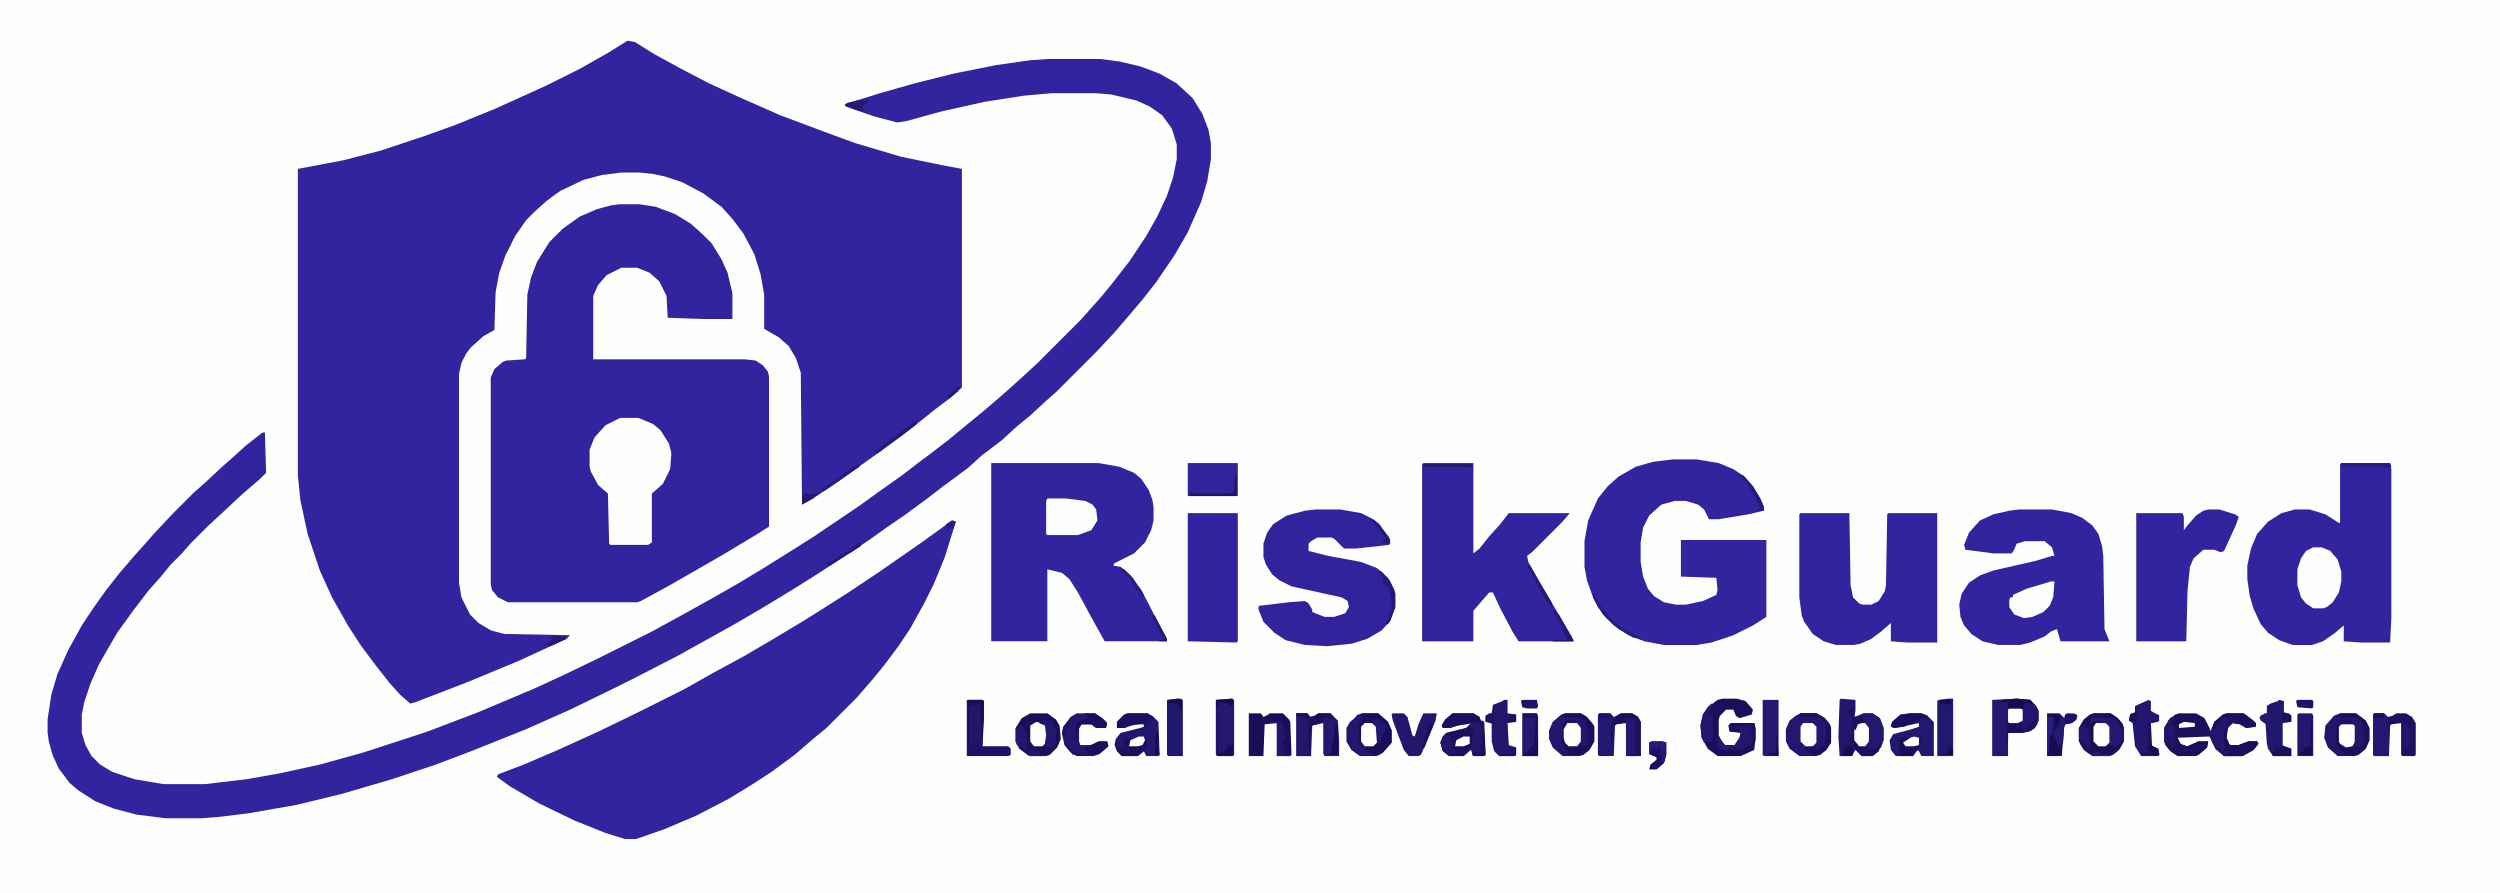 <?xml version="1.0" encoding="UTF-8"?>
<svg version="1.1" viewBox="0 0 2048 731" width="529" height="189" xmlns="http://www.w3.org/2000/svg">
<path transform="translate(0)" d="m0 0h2048v731h-2048z" fill="#FEFEFD"/>
<path transform="translate(514,33)" d="m0 0 6 1 16 10 22 12 23 12 24 11 34 15 40 15 22 8 37 11 34 7 16 3v179l-10 9-12 9-15 12-13 10-19 14-14 10-18 13-21 14-9 5-1-108-4-12-6-10-8-7-12-7v-28l-3-17-5-16-9-17-9-12-9-10-15-11-17-9-15-5-10-2-10-1h-15l-16 2-15 4-19 9-11 8-10 9-7 7-9 13-8 16-5 14-3 16-1 31-9 5-10 9-4 5-4 8-2 9v171l2 12 7 14 7 7 10 6 11 3 54 1-3 3-39 18-41 17-44 17-4 1-8-7-9-10-11-14-12-16-11-17-13-23-10-22-10-30-6-28-2-20v-251l37-7 31-8 36-12 25-9 32-13 42-19 28-14 23-13z" fill="#32239E"/>
<path transform="translate(507,167)" d="m0 0h17l13 2 16 6 13 8 10 9 7 7 8 13 5 11 4 17v21h-24l-29-1-1-18-6-12-8-7-10-4h-13l-12 6-7 8-4 9v52h124l9 1 6 4 4 5 1 4v123l-11 7-25 15-26 15-21 12-22 12-3 1h-106l-8-4-5-6-1-5v-169l3-7 7-6 3-1 15-1 1-1 1-52 3-14 5-13 10-16 11-11 14-10 14-6 11-3z" fill="#32239E"/>
<path transform="translate(858,48)" d="m0 0h44l15 2 17 4 16 6 14 8 13 12 8 13 5 13 2 11v13l-3 18-5 17-11 25-11 19-15 22-11 14-11 13-12 14-15 16-33 33-8 7-13 12-11 9-12 11-17 13-11 10-19 14-13 10-19 14-16 11-14 10-18 12-23 15-19 12-28 17-24 14-45 25-35 18-16 8-37 18-36 16-45 18-29 11-36 12-41 12-37 9-40 7-25 3-13 1h-29l-24-3-19-5-15-6-14-9-7-6-9-12-5-11-3-11-1-7v-11l3-20 5-17 9-20 11-20 10-15 10-14 11-14 12-14 9-10 7-8 15-16 18-18 8-7 15-14 8-7 11-10 14-11h2l1 33-5 5-14 12-15 14-13 12-15 15-7 8-9 9-9 11-9 10-13 17-13 18-15 26-7 16-5 15-2 10v15l3 10 5 9 7 7 10 6 18 6 24 4h34l34-4 28-5 32-7 36-10 52-17 42-16 45-19 24-11 29-14 44-22 22-12 27-15 21-12 20-12 24-15 19-12 37-25 18-13 17-12 13-10 12-9 13-10 17-14 11-9 14-12 8-7 10-9 13-12 36-36 7-8 9-10 9-11 14-18 14-21 9-16 8-17 5-15 3-15v-12l-4-13-8-11-10-7-11-5-21-5-13-1h-35l-23 2-32 5-36 8-29 8-7 1-19-5-23-8-1-2 29-9 28-8 32-8 35-7 28-4z" fill="#32239E"/>
<path transform="translate(780,426)" d="m0 0 3 1-9 29-9 22-8 16-11 20-10 15-12 16-9 11-13 15-25 25-11 9-15 13-19 14-17 11-18 11-27 14-26 11-23 8h-9l-16-5-25-10-29-14-24-14-11-8 1-2 21-8 28-12 33-15 29-14 42-21 23-13 24-13 24-14 25-15 16-10 22-14 24-16 36-25 18-13z" fill="#32239E"/>
<path transform="translate(812,379)" d="m0 0h88l17 3 12 5 6 5 6 9 3 8 1 6v11l-2 8-5 10-9 9-16 8-1 2 6 1 8 7 9 12 14 27 7 13v2h-51l-9-16-13-24-7-11-6-5-12-3v59h-46z" fill="#32239E"/>
<path transform="translate(1370,376)" d="m0 0h20l18 3 12 5 9 6 7 8 6 10 3 7v3l-13 3-24 4h-8l-4-8-5-4-10-3h-9l-11 3-10 9-5 10-2 12v16l2 12 4 10 5 6 8 5 10 2h8l14-3 11-5 1-4-1-10-29-1v-30h70v63l-11 7-16 8-18 6-12 2h-27l-16-3-13-5-12-8-9-9-8-14-5-14-2-11v-21l3-17 8-18 8-10 9-8 14-8 14-4z" fill="#32239E"/>
<path transform="translate(1918,379)" d="m0 0h40l1 5v122l-1 20h-24l-14-1v-13l-7 6-10 7-9 3h-16l-11-4-9-6-6-7-6-13-3-10-2-14v-11l3-14 5-12 9-10 11-7 11-3h12l13 4 11 7h1v-48z" fill="#32239E"/>
<path transform="translate(1166,379)" d="m0 0h41v74l5-4 8-10 9-10 7-9h50l-6 7-25 25-4 3 1 5 10 18 9 15 14 24 4 8h-45l-5-8-10-19-6-13h-3l-7 8-6 7v25h-42v-145z" fill="#32239E"/>
<path transform="translate(1654,417)" d="m0 0h27l16 3 9 4 8 6 5 7 3 10 1 8 1 60 4 10h-40l-3-10-5 2-5 4-12 5-8 2h-18l-13-3-9-6-6-7-3-7-1-10 2-9 6-9 9-6 11-4 35-8 13-4h2l-2-7-6-5h-16l-7 2-2 5-2 3h-15l-23-3-1-4 4-10 9-10 11-5 13-3z" fill="#32239E"/>
<path transform="translate(1475,420)" d="m0 0h40l1 59 2 10 5 5 3 1h7l6-3 5-8 1-5 1-58 1-1h40v106h-25l-13-1v-15l-8 7-8 6-9 4-5 1h-15l-10-3-9-6-7-10-2-5-2-15v-68z" fill="#32239E"/>
<path transform="translate(1078,417)" d="m0 0h20l17 3 10 5 5 4 9 13-1 4-27 3h-10l-8-8-2-1h-12l-5 3-2 2v6l16 4 27 5 13 5 9 8 5 9 1 4v11l-4 11-7 8-12 7-13 4-20 2-18-1-16-4-9-6-9-9-4-10v-3l25-3 13-1 3 2 3 5v2l10 4h8l9-3 3-5-1-5-5-3-41-9-10-5-6-5-5-8-2-6v-11l3-9 5-7 11-7 15-4z" fill="#32239D"/>
<path transform="translate(1809,417)" d="m0 0h9l13 4 3 2-2 6-10 22-3 1-5-2h-9l-8 7-3 7-2 20-1 41h-41v-105h38l1 3v11l3-4 7-8 6-4z" fill="#32239E"/>
<path transform="translate(508,342)" d="m0 0h15l12 5 6 5 7 11 2 8-1 13-6 12-9 8v40l-3 2h-31l-1-1-1-41-8-7-6-11-1-4v-14l4-10 9-10z" fill="#FEFEFD"/>
<path transform="translate(973,420)" d="m0 0h41v105l-1 1-40-1z" fill="#32239E"/>
<path transform="translate(1785,584)" d="m0 0h14l7 4 4 8 1 3 3-8 7-6 3-1h14l8 6 2 2v3l-8 1-5-3-6-1-4 4-1 8 2 5 1 1h7l8-3h7l1 2-4 5-9 5h-15l-7-6-5-10-26 1 2 5 6 2 9-4h8l-1 5-7 6-3 1h-14l-6-4-4-5-1-3v-11l4-7 5-4z" fill="#190F5A"/>
<path transform="translate(1895,448)" d="m0 0h7l7 3 6 7 3 10v8l-2 9-5 8-5 4-3 1h-8l-6-4-4-5-3-10v-13l3-9 4-6z" fill="#FEFEFD"/>
<path transform="translate(1411,572)" d="m0 0h12l7 2 6 7-1 4-10 3-3-2-2-5h-6l-5 5-1 3v13l3 6 2 2h8l4-6 1-4-9-1-1-5 2-2h19l1 4v10l-1 8-11 5h-19l-8-6-5-9-1-10 2-9 4-6 8-6z" fill="#190F5A"/>
<path transform="translate(1508,572)" d="m0 0 12 1v9l-1 5 8-3h7l6 4 3 8v10l-4 9-5 4h-9l-5-5-3 5h-10l-1-16 1-30z" fill="#22176D"/>
<path transform="translate(1652,572)" d="m0 0 11 1 5 5 2 4v8l-3 6-5 3-6 1h-11v19h-13v-46z" fill="#23176F"/>
<path transform="translate(973,379)" d="m0 0h41v27h-41z" fill="#32239C"/>
<path transform="translate(858,408)" d="m0 0h15l16 2 6 3 3 4 1 9-5 8-11 4h-25l-1-1v-27z" fill="#FEFEFD"/>
<path transform="translate(1715,584)" d="m0 0h14l6 4 4 5 1 3v11l-4 7-5 4-3 1h-14l-7-5-4-7v-11l4-7 5-4z" fill="#180E58"/>
<path transform="translate(1475,584)" d="m0 0h13l7 4 4 5 1 3v12l-4 6-5 4-3 1h-14l-8-6-3-6v-10l3-7 5-4z" fill="#23176F"/>
<path transform="translate(1282,584)" d="m0 0h13l5 3 5 6 1 2v12l-4 7-5 4-3 1h-14l-8-7-3-7v-7l3-7 7-6z" fill="#22176D"/>
<path transform="translate(844,584)" d="m0 0h14l7 5 3 5 1 11-3 7-6 6-3 1h-14l-8-6-3-6v-11l5-8z" fill="#190F5A"/>
<path transform="translate(1917,584)" d="m0 0h13l8 6 3 6v10l-3 7-6 5-3 1h-14l-8-7-3-8 1-10 7-8z" fill="#21166B"/>
<path transform="translate(1116,584)" d="m0 0h13l8 7 3 7v10l-7 8-5 3h-14l-7-5-4-7v-11l3-5 7-6z" fill="#22176D"/>
<path transform="translate(1565,584)" d="m0 0h9l5 2 5 5v28h-10l-2-4-2-1-2 4-1 1h-14l-4-5-1-8 3-5 15-4 6-2v-3l-20 4-3-1 1-4 7-6z" fill="#231870"/>
<path transform="translate(924,584)" d="m0 0h16l5 3 4 4 1 27-1 1h-10l-2-4-5 4h-13l-4-4-2-5 1-5 4-5 16-4 3-1v-3l-10 2-6 2h-6v-5l6-6z" fill="#22176E"/>
<path transform="translate(1190,584)" d="m0 0h17l5 3 1 3 3 1 1 27-1 1h-9l-2-5-6 5h-12l-5-4-2-7 2-5 3-3 16-4 4-4-11 2-6 2h-6l-1-2 3-5z" fill="#22176C"/>
<path transform="translate(1310,584)" d="m0 0h9l3 3 6-3h9l5 3 2 4v28h-12v-27l-8 1-1 1-1 25h-12l-1-1v-33z" fill="#231871"/>
<path transform="translate(1945,584)" d="m0 0h8l3 3 4-1 3-2h8l5 3 3 5v26l-1 1h-10l-1-1v-26l-8 1-1 1-1 25h-12l-1-1v-33z" fill="#1C1161"/>
<path transform="translate(1062,584)" d="m0 0h9l2 3 4-1 3-2h10l6 6 1 16v13h-12l-1-2v-25l-9 2-1 25h-12z" fill="#241872"/>
<path transform="translate(1023,584)" d="m0 0h10l2 3 4-2 1-1h11l5 5 1 2 1 27-1 1h-11v-27l-10 1-1 26h-12z" fill="#190E59"/>
<path transform="translate(792,573)" d="m0 0h13l1 1v13l-1 24h21l2 2v5l-2 1h-34z" fill="#1D1265"/>
<path transform="translate(882,584)" d="m0 0h15l6 4 4 4-1 4h-8l-4-3h-8l-2 3v11l1 3h9l6-3h7l1 4-7 6-5 2h-14l-5-3-5-6-2-9 1-6 6-8z" fill="#22176D"/>
<path transform="translate(1680,476)" d="m0 0h3l-1 13-3 7-5 5-9 4-7 1-8-3-4-6v-6l1-2h2v-2l11-5z" fill="#FEFEFD"/>
<path transform="translate(1824,584)" d="m0 0h14l8 6 2 2v3l-8 1-5-3-6-1-4 4-1 8 2 5 1 1h7l8-3h7l1 2-4 5-9 5h-15l-7-6-3-6-2-6 4-10 7-6z" fill="#1A105E"/>
<path transform="translate(1141,584)" d="m0 0h9l3 3 4 15 2 1 3-10 4-9h11l-1 6-8 19-4 9-2 1h-8l-4-5-9-24-1-5z" fill="#22176D"/>
<path transform="translate(1009,572)" d="m0 0 2 1v45l-1 1h-13l-1-1v-45z" fill="#241872"/>
<path transform="translate(1867,573)" d="m0 0 4 1v9l5 2 1 1v5l-7 1v19l7 2v6h-15l-4-6-1-4-1-16-5-5 4-4h2v-6l3-2 6-2z" fill="#22176E"/>
<path transform="translate(1760,573)" d="m0 0 2 1v8l7 4-1 5-6 1 1 19 5 2 1 5-1 1h-14l-5-8-2-19-3-2 1-5 4-2v-5l9-4z" fill="#22176E"/>
<path transform="translate(1232,573)" d="m0 0h3v11l7 1v6l-7 1 1 18 6 2v6l-1 1h-13l-4-4-2-8v-16h-5v-5l5-2 1-7 8-3z" fill="#22176D"/>
<path transform="translate(965,572)" d="m0 0 4 1v46h-12l-1-1v-45z" fill="#22176E"/>
<path transform="translate(1596,572)" d="m0 0h4v47h-13v-45l1-1z" fill="#23186F"/>
<path transform="translate(1444,573)" d="m0 0h13v46h-12l-1-1z" fill="#241872"/>
<path transform="translate(1527,584)" d="m0 0h7l6 4 3 8v10l-2 6-4 2h-3-3v-2h-7l-5-6v-8l3-6 4-2-2-5z" fill="#23186F"/>
<path transform="translate(1677,584)" d="m0 0h10l4 4 1-3 7-1 3 2-2 4-3 2-5 1-1 2-2 24h-12z" fill="#170D54"/>
<path transform="translate(1714,587)" d="m0 0h14l7 3 3 6h2v11h-2l-5 5h-2v-2h-5l-1 1h-6l-4-4v-12l3-4 4-1-5 1-5 2v-5z" fill="#23186F"/>
<path transform="translate(1116,584)" d="m0 0h13l8 7 3 7v10l-7 8-3 2h-6l-6-5v-2l9-1v-15l-3-2h-8l-1 16-2-1v-16l3-4v-2l-2-1z" fill="#190E5A"/>
<path transform="translate(1652,572)" d="m0 0 11 1 5 5 2 4v8l-3 6-5 3-6 1h-11v6h-1v-12l1-2 11-2 1-9-12-1v-5h-8l3-2z" fill="#22176E"/>
<path transform="translate(1203,595)" d="m0 0 4 1-1 15h-2l-1 4-4 4h-12l-5-4-2-7 2-5 3-3 16-4z" fill="#1A105D"/>
<path transform="translate(1247,584)" d="m0 0h12l1 2v33h-13z" fill="#241872"/>
<path transform="translate(1883,584)" d="m0 0h11l1 2v33h-13v-34z" fill="#231871"/>
<path transform="translate(1945,584)" d="m0 0h8l4 4-1 7h1v24h-12l-1-1v-33z" fill="#241872"/>
<path transform="translate(1779,587)" d="m0 0 2 1-2 3v3h3v11h2l3 5 5 1 9-4h8l-1 5-7 6-3 1h-14l-6-4-4-5-1-3v-11l4-7z" fill="#1A0F5D"/>
<path transform="translate(1064,585)" d="m0 0 10 4-1 7h1v23h-12v-32h2z" fill="#22176D"/>
<path transform="translate(1282,584)" d="m0 0h13l5 3 5 6 1 2v12l-4 7-5 4h-16l4-2-6-8 1-15 4-4 7 1v1h-7l-2 6v7l2 5 1 1h10l4 1 2-4v-8l-2-8-3-3-16-1z" fill="#1A0F5C"/>
<path transform="translate(1917,584)" d="m0 0h13l8 6 3 6v10l-3 7-6 5h-11l-1-2-5-3-2-7 1-11 2-1 1 13 3 3 4 1 6-1 4 1 2-3v-9l-2-8-5-2-12-2z" fill="#190F5A"/>
<path transform="translate(803,575)" d="m0 0h1l1 31-9 3h-2v-32z" fill="#22176B"/>
<path transform="translate(1426,593)" d="m0 0 6 1 4 5v10l-10 5-11-1-5 1-4-6 1-6 2 3 4 5h8l4-6 1-4-4-1h3v-2h-2v-2z" fill="#22176D"/>
<path transform="translate(1190,584)" d="m0 0h17l5 3 1 3h2v6l-2-1v-3l-5-1-1 1-13 2-6 2h-6l-1-2 3-5z" fill="#1B105F"/>
<path transform="translate(1332,588)" d="m0 0h8l1 10v15l-1 6h-8v-27h-6v-1l6-1z" fill="#241871"/>
<path transform="translate(1823,594)" d="m0 0h1v10l2 5 1 1h7l8-3h7l1 2-4 5-9 5h-9l-5-1 2-2-3-2-2-5h2l-1-2v-8z" fill="#1A0F5C"/>
<path transform="translate(1919,592)" d="m0 0h8l3 3v12l-3 4-5 1-5-3-1-2v-12z" fill="#FEFEFD"/>
<path transform="translate(1353,607)" d="m0 0h9l3 1v10l-2 7-6 5h-6l1-4 5-4v-2l-5-2-1-1v-9z" fill="#1B105F"/>
<path transform="translate(1823,587)" d="m0 0 3 2-4 10v10 2 3l4 2-1 1 3 2h-6l-7-6-3-6-2-6 8-10h2l1-3z" fill="#22176C"/>
<path transform="translate(1328,584)" d="m0 0h9l5 3 2 4v28l-9-1v-1h5v-25l-1-3-7-1 1 3-9 2-2 2-1 14h-1v-17l6-7z" fill="#190F5B"/>
<path transform="translate(1284,592)" d="m0 0h8l3 4v11l-3 4h-7l-3-3-1-4v-7z" fill="#FEFEFD"/>
<path transform="translate(849,591)" d="m0 0 7 2 1 1 1 9-2 6-2 2h-7l-3-4v-13z" fill="#FEFEFD"/>
<path transform="translate(924,584)" d="m0 0h16l5 3-1 3-5 1-1 2h-9l-8 3h-6v-5l6-6z" fill="#1B105F"/>
<path transform="translate(1717,592)" d="m0 0h8l3 3v13l-3 3h-6l-4-4v-12z" fill="#FEFEFD"/>
<path transform="translate(1517,580)" d="m0 0h2v7l5-1 2 2 2 3-6 2-2 5v8l4 5 7 1v2l4-1h2l3-3-1 5-5 4h-9l-7-8v-2l-3-1 3-15-1-5-1-4-3-1z" fill="#1B105E"/>
<path transform="translate(1477,592)" d="m0 0h8l3 3v13l-3 3h-6l-4-4v-12z" fill="#FEFEFD"/>
<path transform="translate(1118,592)" d="m0 0h6l4 3v13l-3 3h-7l-3-4v-12z" fill="#FEFEFD"/>
<path transform="translate(1475,584)" d="m0 0h13l7 4 4 5 1 3v12l-4 6-5 4h-6l-6-4v-2l7-1 2 1v2h2v-2h3l2-5 1-9-2-8h-3v-2l-6-1h-13z" fill="#190F5A"/>
<path transform="translate(1565,584)" d="m0 0h9l5 2v3l-7-1 1 3-9 2-4 2-8 1-3-1 1-4 7-6z" fill="#1A0F5C"/>
<path transform="translate(1402,576)" d="m0 0 2 1-3 4-1 4 3 1v20l-7 2-2-4-1-10 2-9 4-6z" fill="#22176E"/>
<path transform="translate(1522,592)" d="m0 0h6l3 4v11l-3 4h-5l-4-5v-8z" fill="#FEFEFD"/>
<path transform="translate(1694,584)" d="m0 0 7 1v4l-4 3-5 1-1 2-1 14-4 1-2-5-2-2 1-5 4-6 1-7 3 3 1-3z" fill="#241873"/>
<path transform="translate(938,603)" d="m0 0h1v7l-2 5-5 4h-13l-4-4v-3h2v2l6-2-2-3v-4l6-1-2 7 11-2z" fill="#1A0F5B"/>
<path transform="translate(888,584)" d="m0 0h9l6 4 4 4-1 4h-8l-4-3h-8l-3 5-1 8h-1v-11l1-3 4-3 6-1z" fill="#1A0F5C"/>
<path transform="translate(854,589)" d="m0 0 7 1 4 6v11l-3 5-5-1-1-3 1-6-1-8-5-2 3-1z" fill="#231870"/>
<path transform="translate(1047,590)" d="m0 0 3 1 3 11v4h-3v2h2l-1 2 1 1 1 4-1 2 5 1v1h-11v-27h-5v-1z" fill="#22176D"/>
<path transform="translate(1923,587)" d="m0 0 8 1 4 3 2 8v9l-3 4-6-2 1-3v-14l-3-3-4-2z" fill="#22176B"/>
<path transform="translate(1062,584)" d="m0 0h9l2 3 4-1 3-2h10l4 5-10-1v3l-9 3-1 2-1 18h-1v-23-2l-7-3-3 1z" fill="#190E59"/>
<path transform="translate(1779,587)" d="m0 0 2 1-2 3v3h3v17h-2l-1 2-2-5h-2l-1 2-1-3v-11l4-7z" fill="#22166C"/>
<path transform="translate(1559,604)" d="m0 0h5v2l-4 2 1 2h7l4-1 1-5h1v6l-7 9h-11v-3-10z" fill="#190E59"/>
<path transform="translate(1668,589)" d="m0 0 1 4-5 5-8 2h-11v6h-1v-12l1-2h12l-2 5 7-2v-2l5-3z" fill="#190F5A"/>
<path transform="translate(1646,580)" d="m0 0h9l2 1v9l-4 2h-7l-1-1v-10z" fill="#FEFEFD"/>
<path transform="translate(900,607)" d="m0 0h7l1 4-7 6-2 1h-8v-3l-4-2z" fill="#1A0F5C"/>
<path transform="translate(1708,592)" d="m0 0 1 4 2 1 2 14h-2l2 5-5-4-3-6-2 1v-11l2-3v2h2z" fill="#22176C"/>
<path transform="translate(836,593)" d="m0 0 2 1 3 8v12l-8-4-1-3v-11l3 1z" fill="#231870"/>
<path transform="translate(1652,572)" d="m0 0 11 1 3 3h-8v4h-13v-5h-8l3-2z" fill="#170D56"/>
<path transform="translate(1185,600)" d="m0 0 2 1-1 2h2l1 6 5 7v1h-7l-3-3-2 1-2-7 2-5z" fill="#22166C"/>
<path transform="translate(1340,589)" d="m0 0 4 2v28l-9-1v-1h5z" fill="#1C1161"/>
<path transform="translate(793,573)" d="m0 0h12l1 1v13l-1 15h-1l-1-26-7 2-2-1v32h-1z" fill="#190E59"/>
<path transform="translate(1353,607)" d="m0 0h9l3 1v10l-2 7-1-4-2-2v-8l-3 3-4-2-1 5h-1v-9z" fill="#261A7D"/>
<path transform="translate(1128,467)" d="m0 0 4 1 7 8 4 10v11l-4 11-2 3h-2l2-4 3-8v-7l-2-10 1-2-3 1-3-4v-5z" fill="#251975"/>
<path transform="translate(1418,592)" d="m0 0h19l1 4v10l-2 2-1-9-3-4-6-1-3 1v2h2v2h-8l-1-5z" fill="#1A0F5C"/>
<path transform="translate(1128,588)" d="m0 0 6 4 1 4-1 5h-2l-1 7h-3l-1-13-3-3 1-3z" fill="#231870"/>
<path transform="translate(1869,610)" d="m0 0 8 3v6h-15l-1-3h2l1-4h5z" fill="#1A0F5C"/>
<path transform="translate(1258,591)" d="m0 0h1l1 16v12h-12l1-3h2l3-5h2l1-4z" fill="#190E5A"/>
<path transform="translate(997,585)" d="m0 0h1v31h2l1-2v3l3-3 3-4 2 1 1-2v10h-13z" fill="#190F59"/>
<path transform="translate(1918,379)" d="m0 0h40l1 3-3 1-4-1h-35z" fill="#291D83"/>
<path transform="translate(702,82)" d="m0 0h10l-5 5v2l2 2-7-1-10-4 2-2z" fill="#251974"/>
<path transform="translate(1677,584)" d="m0 0 1 3h4l1 6h-1v8h-2l-1 3-1 14 2 1h-3z" fill="#281C80"/>
<path transform="translate(1094,592)" d="m0 0 2 2v24h-8l2-1 1-6 2-7z" fill="#160C51"/>
<path transform="translate(1273,499)" d="m0 0 4 4 12 21v1h-17v-1h12l-1-2-2-3-1-5-3-5-4-7z" fill="#261A78"/>
<path transform="translate(1247,573)" d="m0 0h12l1 5-1 2h-8l-4-1-1-5z" fill="#1D1265"/>
<path transform="translate(1969,592)" d="m0 0 5 4v16h-3l-2 2z" fill="#22176B"/>
<path transform="translate(1882,573)" d="m0 0h12l1 1v5l-1 1-12-1-1-5z" fill="#1D1265"/>
<path transform="translate(1305,485)" d="m0 0 2 3 6 11 9 10 10 7 10 5 3 2-7-1-12-7-10-9-7-9-4-8z" fill="#271B7C"/>
<path transform="translate(1715,584)" d="m0 0h14l6 4 4 5v7l-5-10-6-2-14-1z" fill="#1B105E"/>
<path transform="translate(749,345)" d="m0 0h2v2l-13 10-19 14-3-1 13-10 19-14z" fill="#271A7A"/>
<path transform="translate(1517,580)" d="m0 0h2v7l5-1 2 2 2 3-6 2-2 5-2-4v-5l-2-2v-3l-3-1z" fill="#1C1061"/>
<path transform="translate(1760,592)" d="m0 0h1l1 18 6 3 1 5h-14v-1h7l-4-5 2-1z" fill="#170D55"/>
<path transform="translate(1199,603)" d="m0 0h5v6l-5 2h-7l1-5z" fill="#FEFEFD"/>
<path transform="translate(1568,603)" d="m0 0 4 1v6l-4 1h-7l-2-3 6-4z" fill="#FEFEFD"/>
<path transform="translate(933,603)" d="m0 0h4l1 3-2 4-4 1h-7l1-5z" fill="#FEFEFD"/>
<path transform="translate(1251,461)" d="m0 0 3 3 17 29 1 5-3-3-6-9-8-16-4-7z" fill="#261A78"/>
<path transform="translate(1424,388)" d="m0 0 4 1 8 9 6 10 3 7v3h-7l4-2-5-11-7-11-6-5z" fill="#271A7A"/>
<path transform="translate(1761,584)" d="m0 0 7 1 1 5-7 2v18h-1v-23l-2-2z" fill="#21156F"/>
<path transform="translate(1012,388)" d="m0 0h1v18h-39l1-3 4 1h26l6-1z" fill="#1F1466"/>
<path transform="translate(1214,600)" d="m0 0h2l1 18-1 1h-9l-1-1v-5l1 3 6 1-1-4 1-1z" fill="#1B1060"/>
<path transform="translate(1893,591)" d="m0 0h1v27h-11l1-2 3-1 1-3 5-1z" fill="#160C51"/>
<path transform="translate(1694,584)" d="m0 0 7 1v4l-4 3h-6l1-7z" fill="#1E1267"/>
<path transform="translate(702,380)" d="m0 0h2v2l-19 13-10 7-3-1 16-11z" fill="#271B7B"/>
<path transform="translate(452,521)" d="m0 0h12v2l-13 6-4-1 5-4 1-1-3-1z" fill="#251974"/>
<path transform="translate(1581,590)" d="m0 0 3 1v28l-3-1z" fill="#231776"/>
<path transform="translate(1515,610)" d="m0 0 3 2v6l-1 1h-8l-1-2h3l-1-4z" fill="#170C54"/>
<path transform="translate(704,444)" d="m0 0h2l-1 3-22 14-3 2-3-1 17-11z" fill="#271A7A"/>
<path transform="translate(1122,425)" d="m0 0 4 1 5 5 7 9 1 5h-7l3-5-8-10z" fill="#251976"/>
<path transform="translate(1475,584)" d="m0 0h13l7 4 1 2h-5v-2l-6-1h-13z" fill="#1C1162"/>
<path transform="translate(660,403)" d="m0 0 2 2 5-1 4-1-5 5-9 5v-6z" fill="#231770"/>
<path transform="translate(1173,591)" d="m0 0 1 3-7 18h-3l5-13v-6z" fill="#1B105E"/>
<path transform="translate(1429,592)" d="m0 0h8l1 4v10l-2 2-1-9-3-4-3-1z" fill="#1C1162"/>
<path transform="translate(1236,612)" d="m0 0h6v6l-1 1h-13v-2h10v-2l-2-1z" fill="#1D1262"/>
<path transform="translate(1789,591)" d="m0 0 9 1v3l-13 1v-3z" fill="#FEFEFD"/>
<path transform="translate(965,572)" d="m0 0h3v12l-2-4-1-4h-7l-1-3z" fill="#180D56"/>
<path transform="translate(944,504)" d="m0 0h2l10 19v2h-7l4-2-9-17z" fill="#271A7A"/>
<path transform="translate(1407,602)" d="m0 0 2 3 4 5 7 1v1l-6 2-5-1-3-5z" fill="#241873"/>
<path transform="translate(917,465)" d="m0 0 4 1 7 7 9 14-1 3-4-7-2-1-4-8-7-7z" fill="#281B7D"/>
<path transform="translate(1166,380)" d="m0 0h40v3l-3-1h-37z" fill="#22176C"/>
<path transform="translate(1869,584)" d="m0 0h6l2 2v5h-7z" fill="#1A105E"/>
<path transform="translate(1009,572)" d="m0 0h1v5l-3 1v-2l-9-1v6h-1l-1-8z" fill="#170D56"/>
<path transform="translate(1009,609)" d="m0 0h1v9h-8l4-8 3 1z" fill="#160C51"/>
<path transform="translate(843,614)" d="m0 0 9 1v3h5v1h-14z" fill="#231871"/>
<path transform="translate(1918,589)" d="m0 0h8l4 5-3-1h-10l-1 2v-4z" fill="#1D1265"/>
<path transform="translate(1220,584)" d="m0 0h3l1 9-7-2v-5z" fill="#1D1264"/>
<path transform="translate(749,345)" d="m0 0h2v2l-13 10-4 2 2-4z" fill="#261A78"/>
<path transform="translate(1668,589)" d="m0 0 1 4-5 5-5 1 3-5 5-4z" fill="#1C1161"/>
<path transform="translate(1746,584)" d="m0 0h6l-3 7-5-1 1-5z" fill="#190F5A"/>
<path transform="translate(1248,584)" d="m0 0h11v5l-9-2-2 1z" fill="#1C1160"/>
<path transform="translate(1455,601)" d="m0 0h1l1 18-9-1v-1l7-1z" fill="#170D54"/>
<path transform="translate(780,426)" d="m0 0 3 1-2 6-3-1-1 2h-2v-5z" fill="#291C82"/>
<path transform="translate(1238,585)" d="m0 0h4v6h-7l2-5z" fill="#1B105F"/>
<path transform="translate(1310,584)" d="m0 0h9l2 2-1 3v-2l-10 1z" fill="#1D1263"/>
<path transform="translate(1062,584)" d="m0 0h9l4 5-6-1-4-2-3 1z" fill="#1B105F"/>
<path transform="translate(785,316)" d="m0 0h2l-2 4-7 6-3-1 7-6z" fill="#251975"/>
<path transform="translate(877,589)" d="m0 0v3l-3 4-2 7-2-2 1-6 5-5z" fill="#1C1162"/>
<path transform="translate(1945,584)" d="m0 0h8v4h-8z" fill="#1C1160"/>
<path transform="translate(1590,573)" d="m0 0h8l1 4-10-1z" fill="#160C51"/>
<path transform="translate(1598,610)" d="m0 0 2 4v4h-9l4-2 1-2z" fill="#160C52"/>
<path transform="translate(1285,520)" d="m0 0h2l2 5h-17v-1h12z" fill="#22176E"/>
<path transform="translate(1361,614)" d="m0 0h3v9l-2 2v-5l-2-1z" fill="#241871"/>
<path transform="translate(1113,585)" d="m0 0 3 1v2l2 1h-3l-1 3-4-3 1-3z" fill="#23186F"/>
<path transform="translate(873,608)" d="m0 0 3 3v2l4 2 6 2v1h-7l-6-7z" fill="#1C1163"/>
<path transform="translate(1815,610)" d="m0 0 7 6 6 2v1h-6l-7-6z" fill="#1E1366"/>
<path transform="translate(704,444)" d="m0 0h2l-1 3-9 6h-2v-2z" fill="#281C80"/>
<path transform="translate(1715,615)" d="m0 0 5 1 1 1 7 1v1h-14z" fill="#251975"/>
<path transform="translate(1704,605)" d="m0 0 3 3 4 6v3l-5-5-2-3z" fill="#1C1162"/>
<path transform="translate(947,599)" d="m0 0h1l1 15 1 4h-4z" fill="#170C54"/>
<path transform="translate(1853,585)" d="m0 0 3 1 1 7-5-3-1-3z" fill="#231773"/>
</svg>
